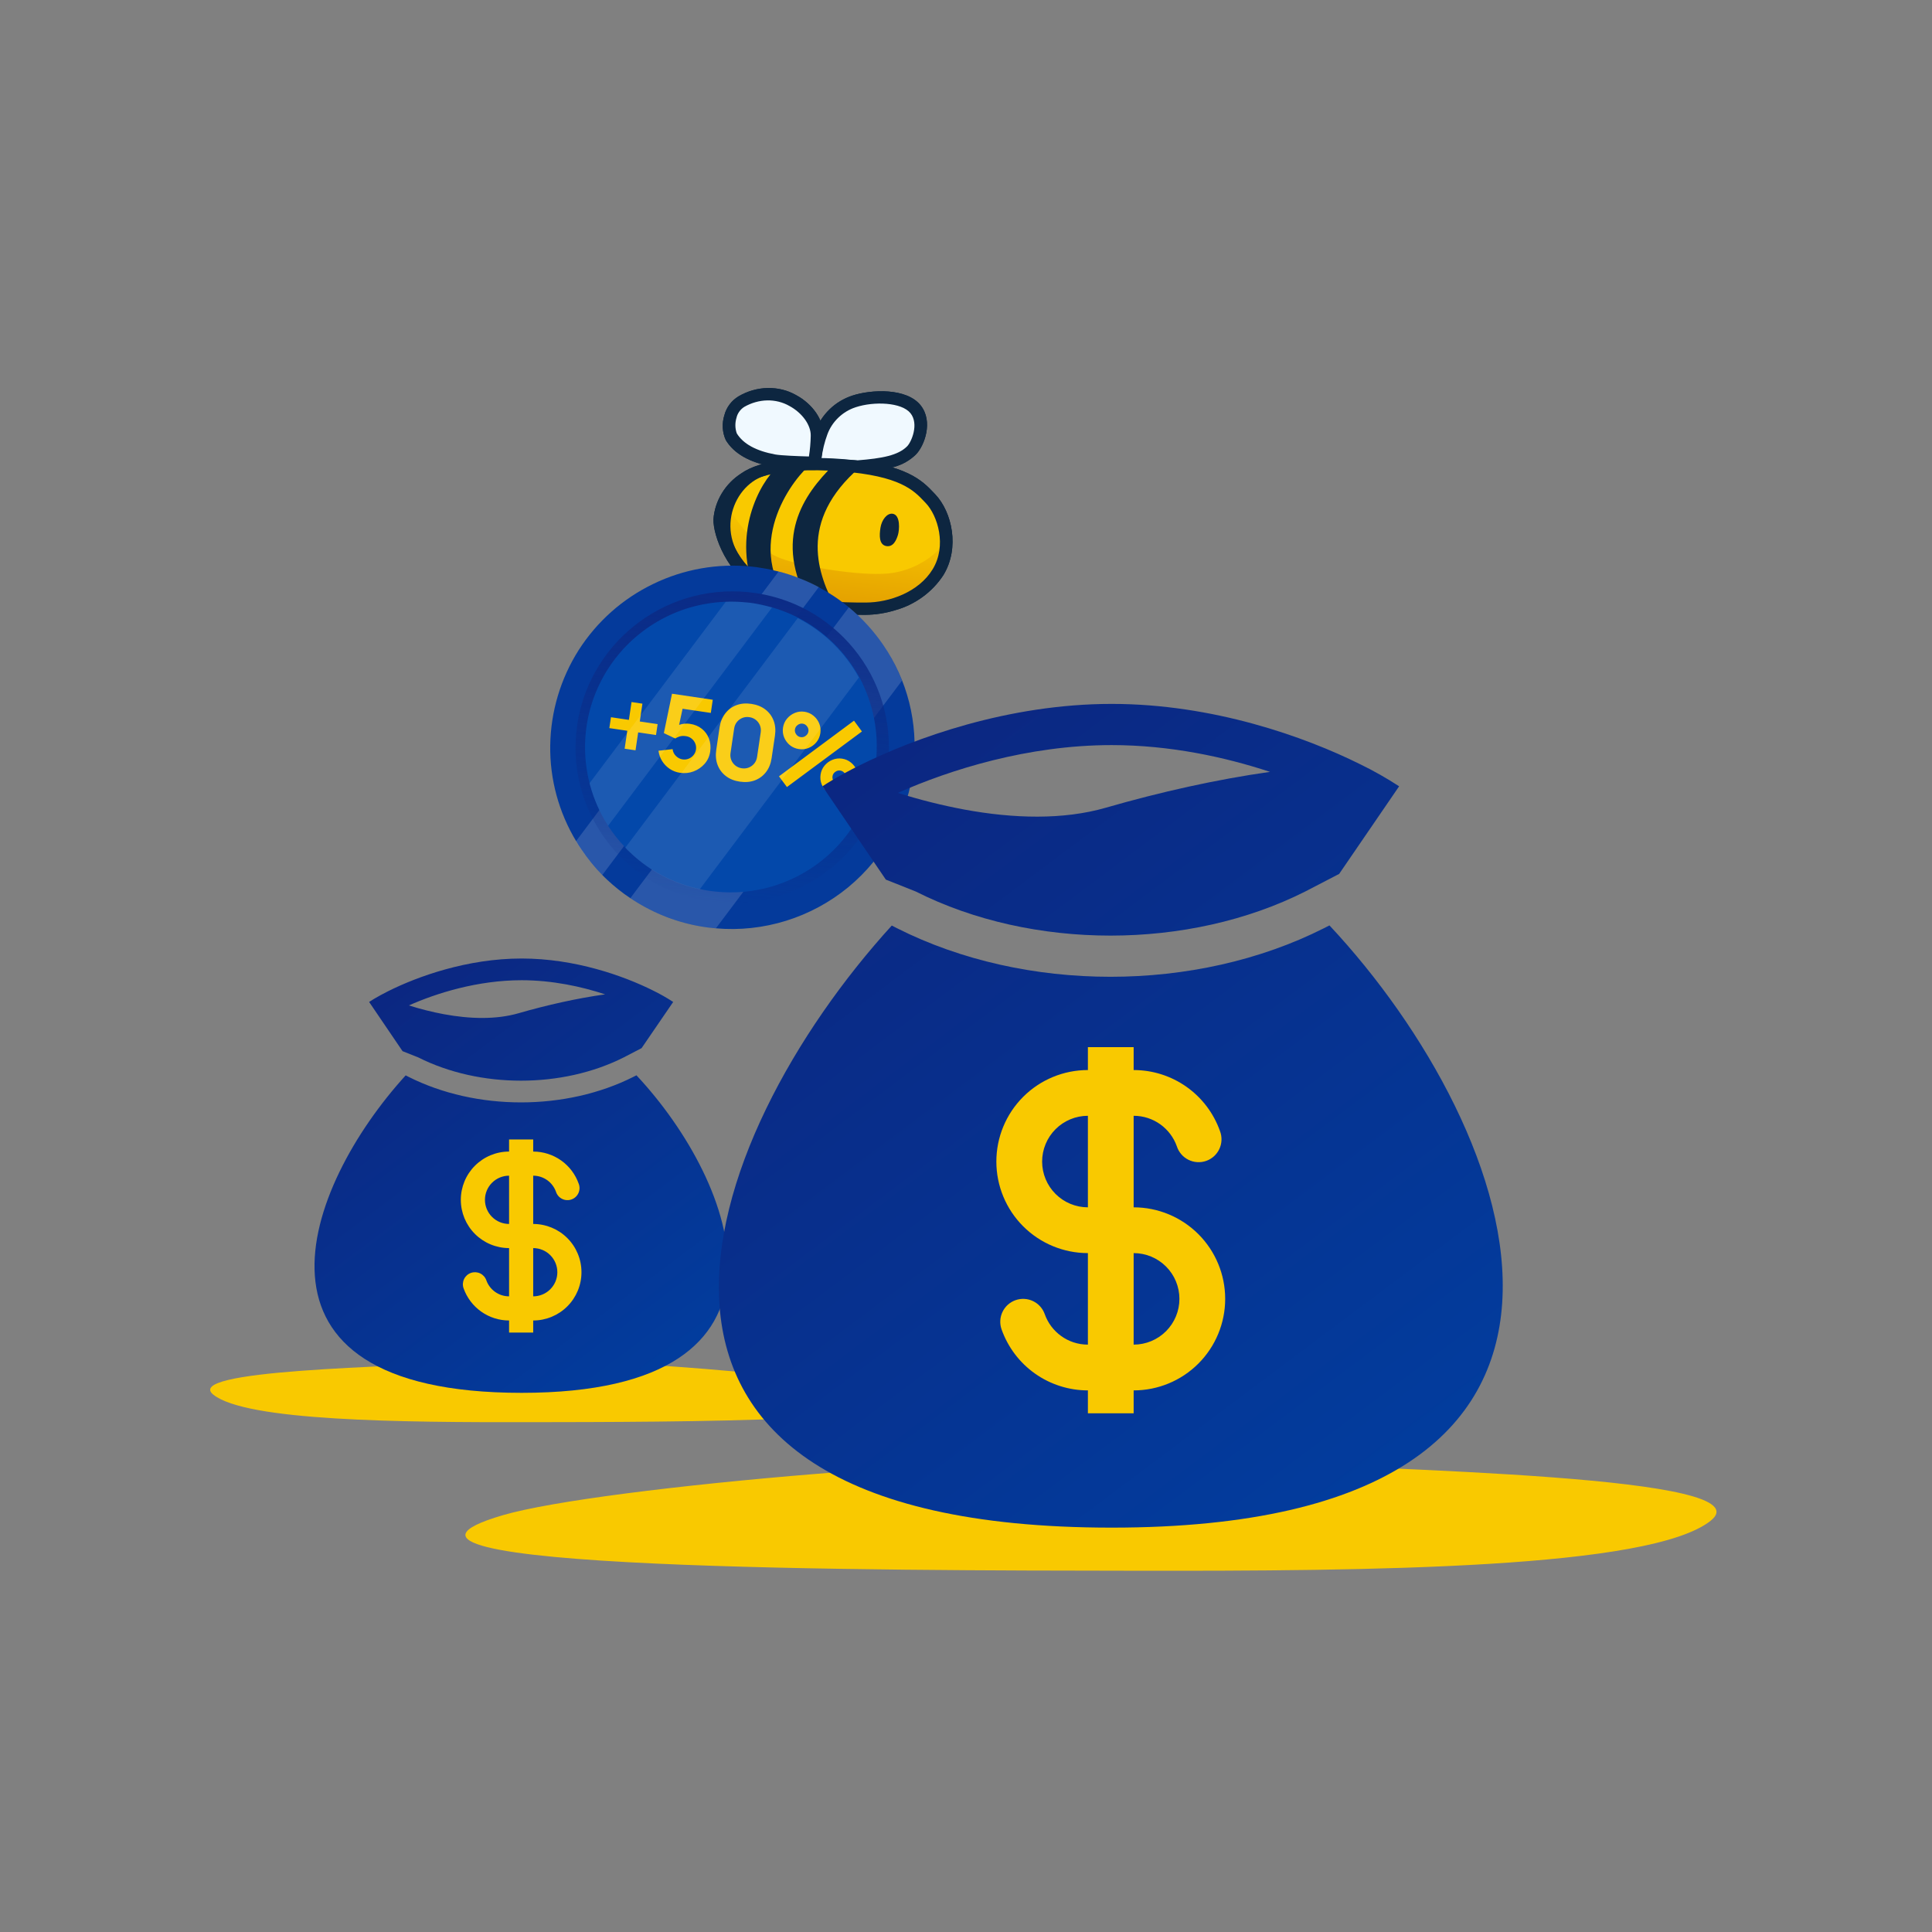<?xml version="1.0" encoding="UTF-8"?> <svg xmlns="http://www.w3.org/2000/svg" width="129" height="129" viewBox="0 0 129 129" fill="none"><rect x="0" y="0" width="129" height="129" fill="#808080" stroke="none"/><path d="M76 97C84.837 97 92 90.284 92 82C92 73.716 84.837 67 76 67C67.163 67 60 73.716 60 82C60 90.284 67.163 97 76 97Z" fill="#F9C900"></path><path d="M34.5 90C38.642 90 42 86.642 42 82.5C42 78.358 38.642 75 34.5 75C30.358 75 27 78.358 27 82.5C27 86.642 30.358 90 34.5 90Z" fill="#F9C900"></path><path d="M58.571 92.917C55.032 91.888 39.993 90.571 32.801 90.917C25.59 91.262 12.172 91.479 14.249 93.126C16.466 94.883 26.64 94.976 35.526 94.959C44.411 94.946 65.544 94.951 58.571 92.917Z" fill="#F9C900"></path><path d="M57.23 31.145C58.983 31.01 60.132 30.798 60.859 30.073C61.276 29.657 61.863 28.23 61.124 27.316C60.385 26.401 58.33 26.366 57.012 26.803C56.517 26.965 56.059 27.241 55.679 27.606C55.302 27.967 55.014 28.408 54.837 28.891C54.559 29.567 54.411 30.275 54.404 30.987L57.23 31.145Z" fill="#F0F9FF"></path><path d="M59.706 31.174C58.892 31.388 58.066 31.515 57.237 31.558L57.176 31.558L54.017 31.382L53.987 31.055C53.986 30.287 54.144 29.517 54.441 28.788C54.641 28.243 54.965 27.743 55.392 27.329C55.819 26.915 56.334 26.606 56.898 26.418C58.19 25.991 60.528 25.896 61.462 27.053C62.34 28.14 61.721 29.779 61.148 30.355C60.749 30.742 60.249 31.026 59.706 31.174ZM57.256 30.737C58.891 30.606 59.958 30.414 60.569 29.8C60.854 29.514 61.376 28.31 60.791 27.587C60.203 26.86 58.366 26.785 57.127 27.193C56.697 27.335 56.301 27.573 55.975 27.888C55.648 28.202 55.397 28.585 55.245 29.001C55.053 29.522 54.923 30.056 54.854 30.597L57.256 30.737Z" fill="#0D2640"></path><path d="M51.656 30.749C50.137 30.472 49.263 29.88 48.83 29.162C48.583 28.75 48.55 27.375 49.51 26.818C51.976 25.381 54.602 27.368 54.558 29.081C54.564 29.684 54.496 30.295 54.354 30.895C54.347 30.895 52.275 30.865 51.656 30.749Z" fill="#F0F9FF"></path><path d="M54.651 31.311L54.312 31.307C54.225 31.304 52.196 31.271 51.554 31.155C50.041 30.877 49.003 30.281 48.463 29.387C48.225 28.869 48.19 28.273 48.371 27.706C48.438 27.452 48.558 27.212 48.718 26.998C48.877 26.784 49.082 26.602 49.311 26.464C49.907 26.114 50.577 25.921 51.254 25.909C51.928 25.895 52.583 26.054 53.15 26.378C54.269 26.979 55.006 28.055 54.976 29.062C54.981 29.702 54.906 30.351 54.753 30.986L54.651 31.311ZM51.762 30.345C52.159 30.416 53.306 30.461 54.012 30.479C54.084 30.023 54.125 29.56 54.133 29.1C54.153 28.387 53.565 27.566 52.704 27.104C52.264 26.853 51.751 26.724 51.225 26.735C50.699 26.746 50.173 26.895 49.705 27.162C49.573 27.242 49.46 27.349 49.368 27.475C49.277 27.6 49.212 27.735 49.179 27.884C49.07 28.234 49.076 28.604 49.196 28.937C49.618 29.632 50.48 30.108 51.762 30.345Z" fill="#0D2640"></path><path d="M56.246 31.065C53.452 30.846 50.914 31.103 49.744 31.927C49.265 32.229 48.861 32.637 48.569 33.113C48.278 33.588 48.107 34.12 48.068 34.661C48.045 35.529 48.839 38.031 51.103 39.346C53.366 40.662 56.298 40.649 57.831 40.648C59.364 40.647 61.565 39.978 62.645 38.211C63.688 36.502 62.849 34.251 62.138 33.303C61.471 32.411 60.473 31.396 56.246 31.065Z" fill="#F9C900"></path><path opacity="0.52" d="M62.932 36.441C62.419 37.017 61.785 37.485 61.079 37.807C60.378 38.132 59.621 38.304 58.861 38.316C56.849 38.386 53.201 37.755 51.9 37.187C50.598 36.618 48.809 34.519 48.635 33.657C48.463 32.79 48.544 34.941 48.544 34.941C48.557 35.896 48.827 36.812 49.325 37.602C49.824 38.393 50.533 39.025 51.385 39.447C52.782 40.139 56.438 41.029 58.358 40.555C60.277 40.081 61.419 39.58 62.272 38.166C63.129 36.748 62.932 36.441 62.932 36.441Z" fill="url(#paint0_linear_2608_21350)"></path><path d="M59.752 40.749C59.115 40.945 58.455 41.046 57.794 41.052C56.164 41.054 53.198 41.058 50.861 39.7C48.528 38.346 47.611 35.761 47.638 34.676C47.676 34.072 47.872 33.473 48.197 32.936C48.521 32.4 48.972 31.942 49.508 31.6C50.71 30.758 53.185 30.411 56.306 30.656C60.54 30.986 61.595 32.106 62.367 32.922L62.447 33.007C63.571 34.189 64.099 36.584 62.992 38.398C62.247 39.544 61.079 40.388 59.752 40.749ZM50.971 31.799C50.62 31.898 50.278 32.049 49.967 32.257C49.546 32.519 49.192 32.873 48.933 33.288C48.673 33.703 48.518 34.166 48.481 34.638C48.465 35.317 49.13 37.706 51.327 38.986C53.476 40.237 56.297 40.233 57.807 40.232C59.377 40.23 61.341 39.542 62.273 38.011C63.23 36.443 62.618 34.432 61.807 33.584L61.724 33.496C60.999 32.731 60.099 31.779 56.176 31.473C54.03 31.306 52.187 31.428 50.971 31.799Z" fill="#0D2640"></path><path d="M52.084 31.046C52.787 30.973 53.489 30.945 54.189 30.964C53.059 31.791 49.688 36.135 52.623 40.121C51.792 39.841 50.988 39.483 50.236 39.056C48.904 35.007 51.134 31.662 52.084 31.046Z" fill="#0D2640"></path><path d="M55.656 31.049C53.651 33.019 51.571 35.971 54.079 40.416C54.489 40.472 55.316 40.554 55.796 40.592C54.653 38.418 53.196 34.845 57.427 31.189C56.94 31.124 55.656 31.049 55.656 31.049Z" fill="#0D2640"></path><path d="M48.064 34.656C48.103 34.116 48.274 33.584 48.566 33.108C48.857 32.633 49.261 32.225 49.74 31.923C50.117 31.656 50.618 31.864 51.437 31.674C49.147 32.029 47.586 35.437 49.938 37.827C49.942 37.83 49.594 38.09 49.594 38.083C48.726 37.143 48.195 35.948 48.064 34.656Z" fill="#0D2640"></path><path d="M57.23 31.145C58.983 31.01 60.132 30.798 60.859 30.073C61.276 29.657 61.863 28.23 61.124 27.316C60.385 26.401 58.33 26.366 57.012 26.803C56.517 26.965 56.059 27.241 55.679 27.606C55.302 27.967 55.014 28.408 54.837 28.891C54.559 29.567 54.411 30.275 54.404 30.987L57.23 31.145Z" fill="#F0F9FF"></path><path d="M59.706 31.174C58.892 31.388 58.066 31.515 57.237 31.558L57.176 31.558L54.017 31.382L53.987 31.055C53.986 30.287 54.144 29.517 54.441 28.788C54.641 28.243 54.965 27.743 55.392 27.329C55.819 26.915 56.334 26.606 56.898 26.418C58.19 25.991 60.528 25.896 61.462 27.053C62.34 28.14 61.721 29.779 61.148 30.355C60.749 30.742 60.249 31.026 59.706 31.174ZM57.256 30.737C58.891 30.606 59.958 30.414 60.569 29.8C60.854 29.514 61.376 28.31 60.791 27.587C60.203 26.86 58.366 26.785 57.127 27.193C56.697 27.335 56.301 27.573 55.975 27.888C55.648 28.202 55.397 28.585 55.245 29.001C55.053 29.522 54.923 30.056 54.854 30.597L57.256 30.737Z" fill="#0D2640"></path><path d="M51.656 30.749C50.137 30.472 49.263 29.88 48.83 29.162C48.583 28.75 48.55 27.375 49.51 26.818C51.976 25.381 54.602 27.368 54.558 29.081C54.564 29.684 54.496 30.295 54.354 30.895C54.347 30.895 52.275 30.865 51.656 30.749Z" fill="#F0F9FF"></path><path d="M54.651 31.311L54.312 31.307C54.225 31.304 52.196 31.271 51.554 31.155C50.041 30.877 49.003 30.281 48.463 29.387C48.225 28.869 48.19 28.273 48.371 27.706C48.438 27.452 48.558 27.212 48.718 26.998C48.877 26.784 49.082 26.602 49.311 26.464C49.907 26.114 50.577 25.921 51.254 25.909C51.928 25.895 52.583 26.054 53.15 26.378C54.269 26.979 55.006 28.055 54.976 29.062C54.981 29.702 54.906 30.351 54.753 30.986L54.651 31.311ZM51.762 30.345C52.159 30.416 53.306 30.461 54.012 30.479C54.084 30.023 54.125 29.56 54.133 29.1C54.153 28.387 53.565 27.566 52.704 27.104C52.264 26.853 51.751 26.724 51.225 26.735C50.699 26.746 50.173 26.895 49.705 27.162C49.573 27.242 49.46 27.349 49.368 27.475C49.277 27.6 49.212 27.735 49.179 27.884C49.07 28.234 49.076 28.604 49.196 28.937C49.618 29.632 50.48 30.108 51.762 30.345Z" fill="#0D2640"></path><path d="M56.246 31.065C53.452 30.846 50.914 31.103 49.744 31.927C49.265 32.229 48.861 32.637 48.569 33.113C48.278 33.588 48.107 34.12 48.068 34.661C48.045 35.529 48.839 38.031 51.103 39.346C53.366 40.662 56.298 40.649 57.831 40.648C59.364 40.647 61.565 39.978 62.645 38.211C63.688 36.502 62.849 34.251 62.138 33.303C61.471 32.411 60.473 31.396 56.246 31.065Z" fill="#F9C900"></path><path opacity="0.52" d="M62.932 36.441C62.419 37.017 61.785 37.485 61.079 37.807C60.378 38.132 59.621 38.304 58.861 38.316C56.849 38.386 53.201 37.755 51.9 37.187C50.598 36.618 48.809 34.519 48.635 33.657C48.463 32.79 48.544 34.941 48.544 34.941C48.557 35.896 48.827 36.812 49.325 37.602C49.824 38.393 50.533 39.025 51.385 39.447C52.782 40.139 56.438 41.029 58.358 40.555C60.277 40.081 61.419 39.58 62.272 38.166C63.129 36.748 62.932 36.441 62.932 36.441Z" fill="url(#paint1_linear_2608_21350)"></path><path d="M59.752 40.749C59.115 40.945 58.455 41.046 57.794 41.052C56.164 41.054 53.198 41.058 50.861 39.7C48.528 38.346 47.611 35.761 47.638 34.676C47.676 34.072 47.872 33.473 48.197 32.936C48.521 32.4 48.972 31.942 49.508 31.6C50.71 30.758 53.185 30.411 56.306 30.656C60.54 30.986 61.595 32.106 62.367 32.922L62.447 33.007C63.571 34.189 64.099 36.584 62.992 38.398C62.247 39.544 61.079 40.388 59.752 40.749ZM50.971 31.799C50.62 31.898 50.278 32.049 49.967 32.257C49.546 32.519 49.192 32.873 48.933 33.288C48.673 33.703 48.518 34.166 48.481 34.638C48.465 35.317 49.13 37.706 51.327 38.986C53.476 40.237 56.297 40.233 57.807 40.232C59.377 40.23 61.341 39.542 62.273 38.011C63.23 36.443 62.618 34.432 61.807 33.584L61.724 33.496C60.999 32.731 60.099 31.779 56.176 31.473C54.03 31.306 52.187 31.428 50.971 31.799Z" fill="#0D2640"></path><path d="M59.589 34.301C59.22 34.26 58.873 34.709 58.789 35.237C58.706 35.766 58.694 36.367 59.171 36.46C59.65 36.549 59.853 36.05 59.954 35.724C60.055 35.399 60.14 34.368 59.589 34.301Z" fill="#0D2640"></path><path d="M52.084 31.046C52.787 30.973 53.489 30.945 54.189 30.964C53.059 31.791 49.688 36.135 52.623 40.121C51.792 39.841 50.988 39.483 50.236 39.056C48.904 35.007 51.134 31.662 52.084 31.046Z" fill="#0D2640"></path><path d="M55.656 31.049C53.651 33.019 51.571 35.971 54.079 40.416C54.489 40.472 55.316 40.554 55.796 40.592C54.653 38.418 53.196 34.845 57.427 31.189C56.94 31.124 55.656 31.049 55.656 31.049Z" fill="#0D2640"></path><path d="M48.064 34.656C48.103 34.116 48.274 33.584 48.566 33.108C48.857 32.633 49.261 32.225 49.74 31.923C50.117 31.656 50.618 31.864 51.437 31.674C49.147 32.029 47.586 35.437 49.938 37.827C49.942 37.83 49.594 38.09 49.594 38.083C48.726 37.143 48.195 35.948 48.064 34.656Z" fill="#0D2640"></path><path opacity="0.48" d="M53.781 52.31C53.638 53.99 52.49 54.959 50.691 55.063C50.672 55.066 50.653 55.069 50.645 55.081C50.627 55.093 50.62 55.114 50.623 55.133L50.562 55.883C50.56 55.932 50.548 55.983 50.515 56.028C50.492 56.071 50.46 56.115 50.424 56.141C50.39 56.176 50.343 56.193 50.296 56.21C50.249 56.227 50.201 56.235 50.149 56.223L49.275 56.153C49.225 56.151 49.174 56.14 49.131 56.117C49.087 56.094 49.043 56.062 49.017 56.026C48.992 55.991 48.965 55.946 48.948 55.899C48.931 55.852 48.923 55.804 48.935 55.753L48.999 55.023C48.996 55.004 48.993 54.984 48.982 54.976C48.969 54.959 48.958 54.95 48.937 54.944C47.927 54.767 46.98 54.294 46.235 53.592C46.165 53.524 46.121 53.433 46.115 53.335C46.11 53.237 46.145 53.143 46.203 53.074L47.236 51.818C47.269 51.773 47.314 51.746 47.36 51.719C47.405 51.692 47.463 51.683 47.512 51.676C47.56 51.668 47.621 51.678 47.664 51.701C47.717 51.722 47.761 51.745 47.796 51.779C48.447 52.387 49.288 52.758 50.183 52.835C50.677 52.886 51.151 52.742 51.177 52.403C51.202 52.054 50.864 51.86 50.024 51.627C48.626 51.254 46.5 50.73 46.683 48.541C46.793 47.222 47.838 46.101 49.712 45.975C49.732 45.972 49.751 45.968 49.759 45.957C49.777 45.945 49.784 45.924 49.781 45.905L49.846 45.115C49.85 45.016 49.904 44.919 49.982 44.847C50.062 44.786 50.165 44.75 50.265 44.754L51.139 44.824C51.24 44.837 51.336 44.882 51.398 44.961C51.46 45.04 51.496 45.142 51.492 45.242L51.422 46.062C51.425 46.081 51.428 46.1 51.44 46.108C51.452 46.126 51.463 46.134 51.484 46.141C52.307 46.327 53.08 46.699 53.73 47.238C53.765 47.272 53.801 47.316 53.828 47.361C53.855 47.406 53.863 47.454 53.872 47.512C53.879 47.56 53.867 47.611 53.856 47.663C53.844 47.714 53.811 47.758 53.777 47.793L52.724 48.984C52.655 49.054 52.574 49.106 52.476 49.112C52.379 49.127 52.285 49.093 52.206 49.036C51.608 48.577 50.909 48.292 50.161 48.203C49.519 48.155 49.354 48.368 49.332 48.609C49.296 48.95 49.638 49.103 50.536 49.327C51.892 49.687 53.949 50.281 53.781 52.31Z" fill="#A6501E"></path><path d="M60.998 51.137C60.671 54.305 59.094 57.215 56.626 59.25C54.156 61.275 50.988 62.265 47.8 61.985L47.618 61.965C47.377 61.943 47.145 61.92 46.92 61.877C45.262 61.614 43.688 61.003 42.286 60.098C42.221 60.059 42.153 60.011 42.088 59.971C41.534 59.605 41.012 59.184 40.524 58.727C40.43 58.634 40.326 58.541 40.23 58.438C39.712 57.918 39.245 57.34 38.832 56.734C38.705 56.557 38.587 56.368 38.477 56.178C37.312 54.25 36.705 52.027 36.739 49.773C36.772 47.519 37.428 45.315 38.637 43.409C39.856 41.502 41.579 39.969 43.618 38.989C45.655 37.998 47.933 37.601 50.181 37.831C50.403 37.855 50.635 37.878 50.851 37.923C51.237 37.981 51.627 38.068 52.01 38.166C52.474 38.28 52.934 38.435 53.379 38.612C53.823 38.788 54.261 38.986 54.684 39.216C54.922 39.346 55.151 39.478 55.382 39.619C55.843 39.902 56.279 40.218 56.69 40.558C57.557 41.28 58.323 42.117 58.966 43.052C60.584 45.402 61.311 48.267 60.998 51.137Z" fill="#043A9B"></path><path opacity="0.15" d="M54.672 39.199L40.218 58.421C39.7 57.901 39.234 57.333 38.812 56.728C38.685 56.551 38.566 56.362 38.457 56.172L51.989 38.16C52.453 38.274 52.914 38.429 53.359 38.606C53.811 38.772 54.249 38.969 54.672 39.199Z" fill="white"></path><path opacity="0.15" d="M60.226 45.446L47.801 61.983L47.62 61.962C47.378 61.941 47.146 61.918 46.921 61.875C45.263 61.612 43.689 61.001 42.288 60.096C42.222 60.057 42.155 60.008 42.089 59.969L56.68 40.548C57.547 41.27 58.313 42.107 58.954 43.032C59.468 43.78 59.893 44.591 60.226 45.446Z" fill="white"></path><path d="M47.796 60.261C53.542 60.849 58.693 56.688 59.294 50.971C59.894 45.245 55.728 40.128 49.982 39.54C44.236 38.952 39.086 43.113 38.486 48.839C37.883 54.546 42.048 59.663 47.796 60.261Z" fill="url(#paint2_linear_2608_21350)"></path><path d="M58.486 50.878C58.347 52.143 57.966 53.376 57.358 54.498C56.75 55.619 55.923 56.606 54.928 57.413C53.934 58.22 52.787 58.815 51.566 59.184C50.343 59.543 49.053 59.667 47.781 59.531C47.429 59.497 47.083 59.443 46.733 59.36C46.538 59.321 46.342 59.273 46.156 59.223C44.601 58.797 43.184 57.983 42.026 56.863C41.934 56.779 41.84 56.685 41.755 56.59C41.328 56.144 40.934 55.653 40.593 55.125L40.579 55.097C40.053 54.272 39.651 53.359 39.394 52.413C39.386 52.365 39.371 52.328 39.363 52.279C38.976 50.762 38.966 49.176 39.323 47.66C39.689 46.133 40.41 44.727 41.435 43.541C42.459 42.355 43.764 41.44 45.219 40.856C46.677 40.282 48.26 40.064 49.822 40.223L50.063 40.245C50.569 40.303 51.062 40.413 51.55 40.554C51.799 40.623 52.051 40.712 52.294 40.802C52.63 40.927 52.972 41.081 53.296 41.247C55.032 42.138 56.463 43.541 57.395 45.249C58.31 46.97 58.697 48.932 58.486 50.878Z" fill="#0348AA"></path><path d="M41.707 49.991L42.434 50.099L42.611 48.901L43.802 49.077L43.91 48.35L42.719 48.173L42.895 46.983L42.168 46.875L41.992 48.066L40.794 47.889L40.686 48.616L41.884 48.793L41.707 49.991ZM45.405 51.6C45.719 51.647 46.021 51.616 46.31 51.508C46.6 51.397 46.846 51.228 47.047 51.001C47.249 50.771 47.373 50.5 47.419 50.186C47.466 49.872 47.439 49.584 47.338 49.321C47.241 49.057 47.082 48.837 46.863 48.663C46.646 48.487 46.38 48.376 46.066 48.33C45.958 48.313 45.84 48.31 45.714 48.32C45.588 48.329 45.465 48.356 45.345 48.4L45.575 47.323L47.462 47.602L47.592 46.723L44.871 46.32L44.326 48.949L45.086 49.31C45.15 49.265 45.241 49.222 45.36 49.18C45.48 49.137 45.627 49.128 45.803 49.154C45.946 49.175 46.071 49.229 46.179 49.316C46.288 49.403 46.369 49.51 46.421 49.638C46.475 49.766 46.492 49.902 46.471 50.045C46.449 50.188 46.394 50.313 46.305 50.421C46.218 50.528 46.11 50.608 45.98 50.659C45.852 50.711 45.716 50.726 45.573 50.705C45.412 50.681 45.266 50.606 45.136 50.481C45.006 50.355 44.931 50.202 44.91 50.02L43.967 50.127C44 50.382 44.083 50.614 44.215 50.822C44.347 51.031 44.515 51.203 44.719 51.339C44.925 51.476 45.154 51.563 45.405 51.6ZM49.4 52.191C49.769 52.246 50.104 52.217 50.404 52.103C50.703 51.989 50.951 51.806 51.147 51.551C51.343 51.297 51.468 50.986 51.522 50.616L51.744 49.121C51.798 48.751 51.769 48.417 51.655 48.117C51.542 47.817 51.358 47.569 51.104 47.374C50.85 47.178 50.538 47.053 50.169 46.998C49.8 46.943 49.465 46.973 49.165 47.087C48.865 47.2 48.617 47.384 48.422 47.638C48.226 47.892 48.101 48.204 48.046 48.573L47.825 50.069C47.77 50.438 47.8 50.773 47.913 51.073C48.027 51.373 48.211 51.62 48.465 51.816C48.719 52.012 49.03 52.137 49.4 52.191ZM49.532 51.298C49.366 51.274 49.222 51.212 49.099 51.114C48.977 51.016 48.887 50.894 48.828 50.748C48.769 50.603 48.752 50.447 48.777 50.281L49.02 48.639C49.045 48.473 49.106 48.329 49.204 48.207C49.303 48.085 49.425 47.994 49.57 47.935C49.715 47.877 49.871 47.86 50.038 47.885C50.204 47.909 50.348 47.971 50.47 48.069C50.593 48.167 50.683 48.289 50.742 48.434C50.8 48.58 50.817 48.736 50.793 48.902L50.55 50.543C50.525 50.709 50.464 50.854 50.365 50.976C50.267 51.098 50.145 51.188 50 51.247C49.854 51.306 49.698 51.323 49.532 51.298ZM53.344 50.016C53.572 50.05 53.788 50.025 53.992 49.942C54.198 49.857 54.371 49.729 54.512 49.559C54.653 49.386 54.741 49.185 54.775 48.954C54.809 48.723 54.783 48.506 54.698 48.302C54.613 48.096 54.484 47.924 54.311 47.785C54.141 47.644 53.941 47.557 53.713 47.523C53.491 47.49 53.278 47.516 53.072 47.601C52.865 47.686 52.691 47.815 52.547 47.987C52.404 48.159 52.316 48.359 52.282 48.585C52.248 48.816 52.273 49.034 52.358 49.24C52.444 49.444 52.572 49.616 52.742 49.757C52.915 49.896 53.115 49.982 53.344 50.016ZM52.544 52.551L57.551 48.841L57.021 48.119L52.013 51.835L52.544 52.551ZM53.462 49.219C53.342 49.202 53.243 49.141 53.167 49.038C53.09 48.934 53.06 48.823 53.078 48.703C53.096 48.58 53.157 48.482 53.26 48.408C53.363 48.331 53.475 48.301 53.595 48.319C53.717 48.337 53.816 48.398 53.89 48.501C53.967 48.602 53.997 48.714 53.978 48.836C53.961 48.956 53.9 49.054 53.797 49.131C53.696 49.208 53.584 49.238 53.462 49.219ZM55.852 53.147C56.081 53.181 56.297 53.156 56.5 53.073C56.706 52.988 56.879 52.86 57.02 52.69C57.161 52.518 57.249 52.316 57.283 52.085C57.317 51.854 57.292 51.637 57.206 51.433C57.121 51.227 56.992 51.055 56.819 50.916C56.649 50.775 56.45 50.688 56.221 50.654C56 50.621 55.786 50.648 55.58 50.733C55.374 50.818 55.199 50.946 55.056 51.118C54.912 51.291 54.824 51.49 54.79 51.716C54.756 51.947 54.781 52.165 54.863 52.371C54.949 52.574 55.078 52.747 55.25 52.888C55.423 53.027 55.624 53.113 55.852 53.147ZM55.97 52.351C55.85 52.333 55.752 52.272 55.675 52.169C55.598 52.066 55.569 51.954 55.587 51.834C55.605 51.712 55.665 51.613 55.768 51.539C55.872 51.462 55.983 51.433 56.103 51.45C56.226 51.469 56.324 51.529 56.398 51.632C56.475 51.733 56.505 51.845 56.487 51.967C56.469 52.087 56.408 52.186 56.305 52.262C56.204 52.339 56.092 52.369 55.97 52.351Z" fill="#F9C900"></path><path opacity="0.1" d="M51.545 40.566L40.607 55.133L40.583 55.108C40.057 54.283 39.656 53.369 39.398 52.423C39.381 52.377 39.375 52.338 39.367 52.29L48.459 40.182C48.912 40.16 49.371 40.177 49.825 40.224L50.066 40.245C50.574 40.323 51.057 40.425 51.545 40.566Z" fill="white"></path><path opacity="0.1" d="M57.355 45.229L46.727 59.373C46.533 59.335 46.337 59.287 46.151 59.237C44.596 58.81 43.178 57.997 42.021 56.876C41.928 56.792 41.834 56.698 41.75 56.603L53.263 41.274C54.988 42.158 56.416 43.542 57.346 45.24L57.355 45.229Z" fill="white"></path><path d="M33.599 101.163C40.036 99.293 67.391 96.897 80.473 97.525C93.588 98.153 117.995 98.547 114.218 101.543C110.184 104.74 91.678 104.909 75.517 104.878C59.355 104.855 20.916 104.862 33.599 101.163Z" fill="#F9C900"></path><path fill-rule="evenodd" clip-rule="evenodd" d="M34.829 64C31.19 64 27.874 65.202 25.913 66.184C25.735 66.273 25.57 66.36 25.416 66.444C25.112 66.609 24.852 66.764 24.646 66.9L26.878 70.186L27.928 70.604C32.034 72.675 37.539 72.675 41.645 70.604L42.838 69.985L44.949 66.9C44.511 66.615 44.056 66.358 43.587 66.129C41.636 65.158 38.4 64 34.829 64ZM29.639 67.719C28.848 67.571 28.068 67.375 27.301 67.132C29.139 66.316 31.878 65.45 34.828 65.45C36.872 65.45 38.805 65.866 40.403 66.393C38.53 66.656 36.531 67.103 34.627 67.653C33.128 68.087 31.377 68.04 29.639 67.719ZM42.496 71.798L42.299 71.898C37.782 74.177 31.791 74.177 27.274 71.898L27.087 71.803C20.302 79.248 15.122 93 34.829 93C54.535 93 49.228 78.991 42.496 71.798ZM33.991 78.501C33.564 78.501 33.154 78.671 32.852 78.973C32.55 79.275 32.38 79.685 32.38 80.112C32.38 80.54 32.55 80.95 32.852 81.252C33.154 81.554 33.564 81.724 33.991 81.724V78.501ZM35.602 76.89V76.084H33.991V76.89C33.137 76.89 32.317 77.23 31.713 77.834C31.108 78.438 30.769 79.258 30.769 80.112C30.769 80.967 31.108 81.787 31.713 82.391C32.317 82.995 33.137 83.335 33.991 83.335V86.557C33.29 86.557 32.693 86.11 32.472 85.484C32.401 85.282 32.252 85.117 32.06 85.025C31.867 84.933 31.645 84.921 31.444 84.992C31.242 85.063 31.077 85.212 30.985 85.404C30.893 85.597 30.881 85.819 30.953 86.02C31.175 86.648 31.586 87.192 32.13 87.577C32.675 87.962 33.325 88.169 33.991 88.169V88.974H35.602V88.169C36.457 88.169 37.277 87.829 37.881 87.225C38.486 86.621 38.825 85.801 38.825 84.946C38.825 84.091 38.486 83.272 37.881 82.668C37.277 82.063 36.457 81.724 35.602 81.724V78.501C36.303 78.501 36.9 78.948 37.123 79.575C37.156 79.678 37.209 79.772 37.279 79.854C37.349 79.936 37.435 80.002 37.532 80.05C37.629 80.098 37.734 80.126 37.841 80.132C37.949 80.139 38.056 80.124 38.158 80.088C38.26 80.052 38.353 79.996 38.432 79.924C38.512 79.851 38.576 79.763 38.621 79.665C38.666 79.567 38.691 79.462 38.695 79.354C38.698 79.246 38.68 79.139 38.641 79.039C38.419 78.41 38.008 77.866 37.463 77.481C36.919 77.097 36.269 76.89 35.602 76.89ZM35.602 83.335V86.557C36.03 86.557 36.44 86.388 36.742 86.085C37.044 85.783 37.214 85.374 37.214 84.946C37.214 84.519 37.044 84.109 36.742 83.807C36.44 83.505 36.03 83.335 35.602 83.335Z" fill="url(#paint3_linear_2608_21350)"></path><path fill-rule="evenodd" clip-rule="evenodd" d="M74.228 47C67.326 47 61.037 49.28 57.317 51.142C56.981 51.31 56.667 51.475 56.376 51.634C55.798 51.949 55.306 52.242 54.915 52.501L59.147 58.731L61.14 59.524C68.926 63.453 79.368 63.453 87.155 59.524L89.416 58.351L93.42 52.501C92.59 51.96 91.728 51.471 90.838 51.038C87.137 49.196 80.999 47 74.228 47ZM64.383 54.053C62.885 53.772 61.404 53.401 59.951 52.941C63.436 51.393 68.631 49.75 74.226 49.75C78.102 49.75 81.768 50.539 84.799 51.538C81.247 52.038 77.456 52.886 73.844 53.929C71.002 54.751 67.681 54.662 64.383 54.053ZM88.769 61.79L88.394 61.98C79.827 66.3 68.466 66.3 59.899 61.98L59.544 61.799C46.676 75.919 36.852 102 74.228 102C111.6 102 101.536 75.431 88.769 61.79ZM72.639 74.502C71.828 74.502 71.051 74.824 70.478 75.397C69.905 75.97 69.583 76.748 69.583 77.558C69.583 78.369 69.905 79.146 70.478 79.719C71.051 80.292 71.828 80.614 72.639 80.614V74.502ZM75.694 71.447V69.919H72.639V71.447C71.018 71.447 69.463 72.09 68.317 73.237C67.171 74.383 66.527 75.937 66.527 77.558C66.527 79.179 67.171 80.734 68.317 81.88C69.463 83.026 71.018 83.67 72.639 83.67V89.781C71.309 89.781 70.177 88.933 69.757 87.745C69.622 87.362 69.341 87.05 68.975 86.875C68.61 86.7 68.189 86.678 67.807 86.813C67.425 86.948 67.112 87.229 66.938 87.594C66.763 87.96 66.74 88.38 66.875 88.762C67.297 89.954 68.077 90.986 69.109 91.716C70.142 92.445 71.375 92.837 72.639 92.837V94.365H75.694V92.837C77.315 92.837 78.87 92.193 80.016 91.047C81.162 89.901 81.806 88.346 81.806 86.725C81.806 85.105 81.162 83.55 80.016 82.404C78.87 81.258 77.315 80.614 75.694 80.614V74.502C77.024 74.502 78.156 75.35 78.578 76.539C78.64 76.734 78.741 76.913 78.874 77.068C79.008 77.223 79.171 77.35 79.354 77.44C79.537 77.531 79.736 77.584 79.94 77.596C80.144 77.609 80.348 77.58 80.541 77.512C80.734 77.444 80.911 77.338 81.062 77.2C81.213 77.062 81.334 76.896 81.42 76.71C81.505 76.525 81.553 76.324 81.559 76.12C81.566 75.915 81.531 75.712 81.458 75.521C81.036 74.33 80.256 73.298 79.224 72.568C78.192 71.838 76.959 71.447 75.694 71.447ZM75.694 83.67V89.781C76.505 89.781 77.282 89.459 77.855 88.886C78.428 88.313 78.75 87.536 78.75 86.725C78.75 85.915 78.428 85.138 77.855 84.565C77.282 83.992 76.505 83.67 75.694 83.67Z" fill="url(#paint4_linear_2608_21350)"></path><defs><linearGradient id="paint0_linear_2608_21350" x1="55.867" y1="34.279" x2="55.158" y2="40.534" gradientUnits="userSpaceOnUse"><stop stop-color="#F9C900"></stop><stop offset="1" stop-color="#D07800"></stop></linearGradient><linearGradient id="paint1_linear_2608_21350" x1="55.867" y1="34.279" x2="55.158" y2="40.534" gradientUnits="userSpaceOnUse"><stop stop-color="#F9C900"></stop><stop offset="1" stop-color="#D07800"></stop></linearGradient><linearGradient id="paint2_linear_2608_21350" x1="47.809" y1="60.262" x2="49.938" y2="39.53" gradientUnits="userSpaceOnUse"><stop stop-color="#0B2B86" stop-opacity="0"></stop><stop offset="1" stop-color="#0B2B86"></stop></linearGradient><linearGradient id="paint3_linear_2608_21350" x1="24.205" y1="64" x2="47.1" y2="94.527" gradientUnits="userSpaceOnUse"><stop stop-color="#0C257F"></stop><stop offset="1" stop-color="#013FA1"></stop></linearGradient><linearGradient id="paint4_linear_2608_21350" x1="54.079" y1="47" x2="97.501" y2="104.896" gradientUnits="userSpaceOnUse"><stop stop-color="#0C257F"></stop><stop offset="1" stop-color="#013FA1"></stop></linearGradient></defs></svg> 